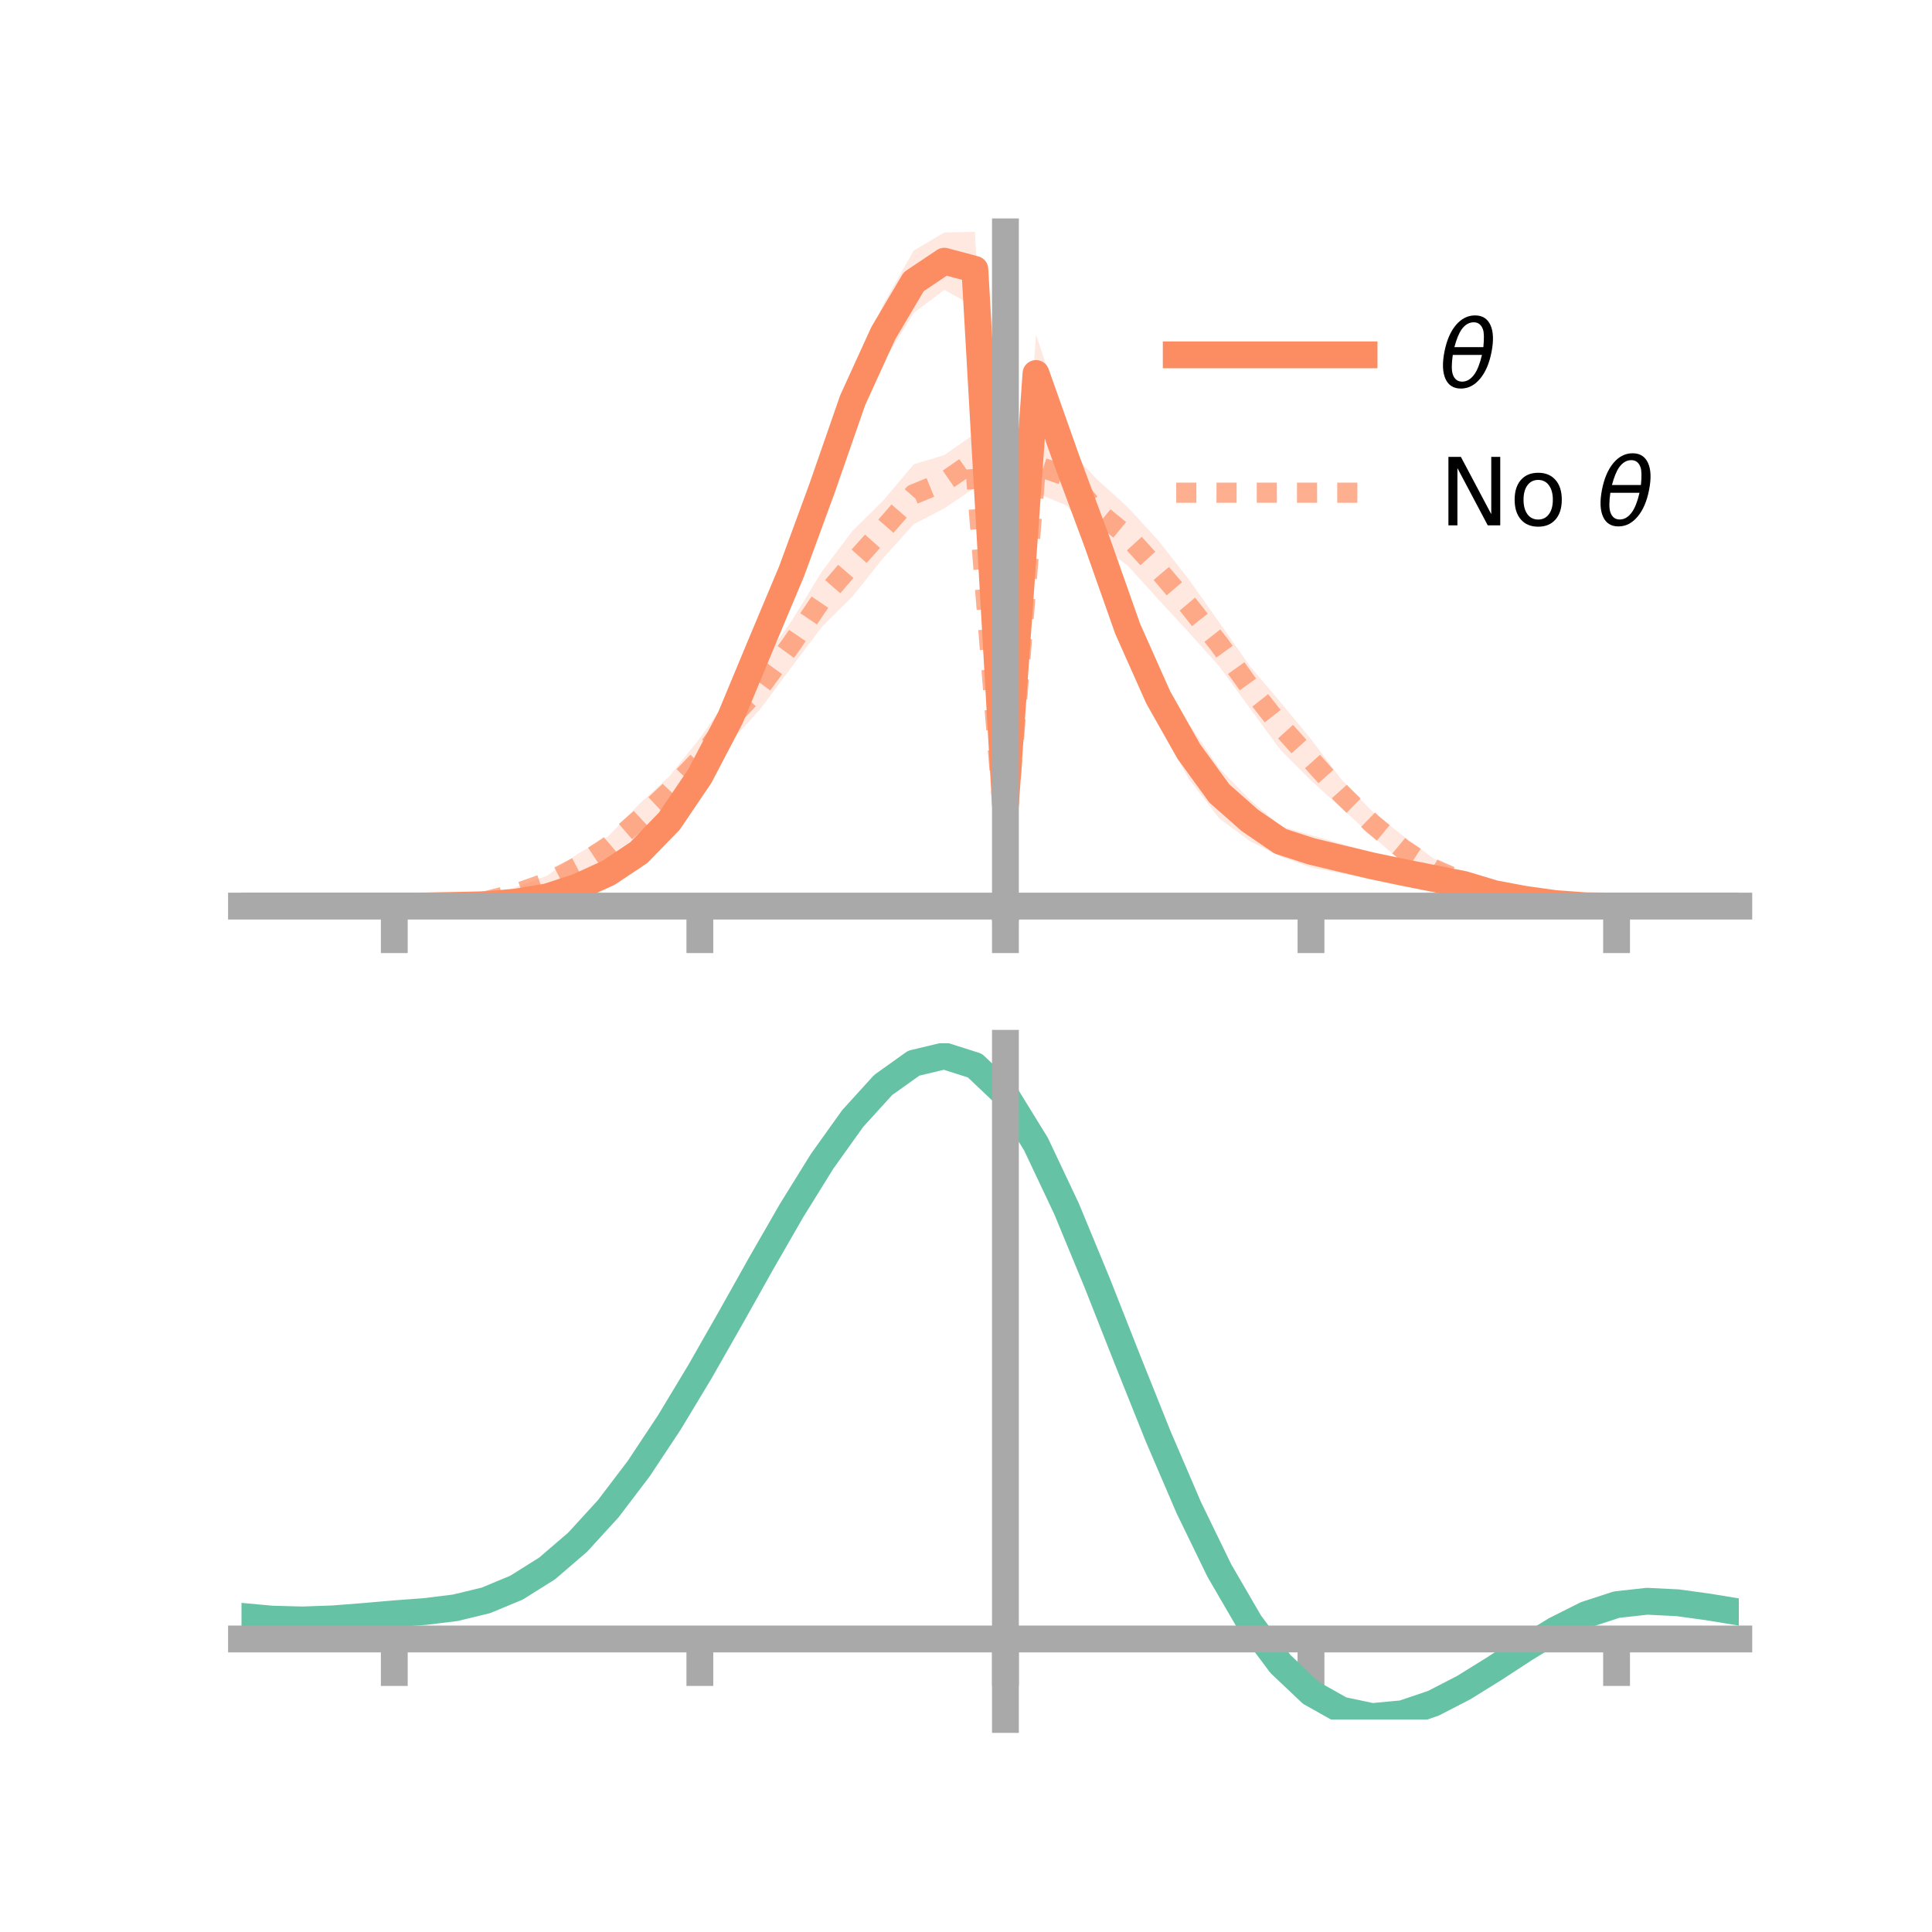 <?xml version="1.0" encoding="utf-8" standalone="no"?>
<!DOCTYPE svg PUBLIC "-//W3C//DTD SVG 1.1//EN"
  "http://www.w3.org/Graphics/SVG/1.1/DTD/svg11.dtd">
<!-- Created with matplotlib (https://matplotlib.org/) -->
<svg height="144pt" version="1.1" viewBox="0 0 144 144" width="144pt" xmlns="http://www.w3.org/2000/svg" xmlns:xlink="http://www.w3.org/1999/xlink">
 <defs>
  <style type="text/css">*{stroke-linecap:butt;stroke-linejoin:round;}</style>
 </defs>
 <g id="figure_1">
  <g id="patch_1">
   <path d="M 0 144 
L 144 144 
L 144 0 
L 0 0 
z
" style="fill:none;"/>
  </g>
  <g id="axes_1">
   <g id="patch_2">
    <path d="M 18 67.68 
L 129.6 67.68 
L 129.6 17.28 
L 18 17.28 
z
" style="fill:none;"/>
   </g>
   <g id="PolyCollection_1">
    <path clip-path="url(#p3f5b782178)" d="M 18 67.536 
L 18 67.536 
L 20.278 67.536 
L 22.555 67.536 
L 24.833 67.536 
L 27.11 67.536 
L 29.388 67.536 
L 31.665 67.466 
L 33.943 67.341 
L 36.22 67.181 
L 38.498 66.89 
L 40.776 66.329 
L 43.053 65.49 
L 45.331 64.316 
L 47.608 62.799 
L 49.886 60.095 
L 52.163 56.68 
L 54.441 52.353 
L 56.718 46.61 
L 58.996 40.666 
L 61.273 34.305 
L 63.551 27.953 
L 65.829 22.685 
L 68.106 18.674 
L 70.384 17.33 
L 72.661 17.28 
L 74.939 59.383 
L 77.216 24.937 
L 79.494 31.749 
L 81.771 38.02 
L 84.049 44.541 
L 86.327 50.026 
L 88.604 53.957 
L 90.882 57.272 
L 93.159 59.608 
L 95.437 61.579 
L 97.714 62.24 
L 99.992 62.895 
L 102.269 63.547 
L 104.547 64.153 
L 106.824 64.925 
L 109.102 65.493 
L 111.38 66.264 
L 113.657 66.786 
L 115.935 67.162 
L 118.212 67.454 
L 120.49 67.536 
L 122.767 67.536 
L 125.045 67.536 
L 127.322 67.536 
L 129.6 67.536 
L 129.6 67.536 
L 129.6 67.536 
L 127.322 67.536 
L 125.045 67.536 
L 122.767 67.536 
L 120.49 67.536 
L 118.212 67.572 
L 115.935 67.537 
L 113.657 67.28 
L 111.38 66.949 
L 109.102 66.346 
L 106.824 66.012 
L 104.547 65.877 
L 102.269 65.527 
L 99.992 65.096 
L 97.714 64.656 
L 95.437 63.838 
L 93.159 62.69 
L 90.882 61.01 
L 88.604 58.058 
L 86.327 53.929 
L 84.049 49.185 
L 81.771 42.793 
L 79.494 36.811 
L 77.216 30.742 
L 74.939 60.583 
L 72.661 22.872 
L 70.384 21.604 
L 68.106 23.318 
L 65.829 27.001 
L 63.551 31.716 
L 61.273 38.473 
L 58.996 44.521 
L 56.718 49.424 
L 54.441 54.626 
L 52.163 59.007 
L 49.886 62.32 
L 47.608 64.301 
L 45.331 65.822 
L 43.053 66.725 
L 40.776 67.373 
L 38.498 67.575 
L 36.22 67.68 
L 33.943 67.623 
L 31.665 67.582 
L 29.388 67.536 
L 27.11 67.536 
L 24.833 67.536 
L 22.555 67.536 
L 20.278 67.536 
L 18 67.536 
z
" style="fill:#fc8d62;fill-opacity:0.2;"/>
   </g>
   <g id="PolyCollection_2">
    <path clip-path="url(#p3f5b782178)" d="M 18 67.536 
L 18 67.536 
L 20.278 67.536 
L 22.555 67.536 
L 24.833 67.536 
L 27.11 67.536 
L 29.388 67.536 
L 31.665 67.474 
L 33.943 67.234 
L 36.22 66.93 
L 38.498 66.102 
L 40.776 65.273 
L 43.053 63.646 
L 45.331 62.338 
L 47.608 59.962 
L 49.886 57.865 
L 52.163 55.027 
L 54.441 51.791 
L 56.718 49.486 
L 58.996 46.294 
L 61.273 42.576 
L 63.551 39.553 
L 65.829 37.312 
L 68.106 34.606 
L 70.384 33.921 
L 72.661 32.323 
L 74.939 62.408 
L 77.216 32.645 
L 79.494 33.317 
L 81.771 35.732 
L 84.049 37.799 
L 86.327 40.277 
L 88.604 43.178 
L 90.882 46.402 
L 93.159 49.647 
L 95.437 52.335 
L 97.714 55.092 
L 99.992 58.106 
L 102.269 60.47 
L 104.547 62.275 
L 106.824 63.962 
L 109.102 65.235 
L 111.38 66.216 
L 113.657 66.863 
L 115.935 67.285 
L 118.212 67.45 
L 120.49 67.536 
L 122.767 67.536 
L 125.045 67.536 
L 127.322 67.536 
L 129.6 67.536 
L 129.6 67.536 
L 129.6 67.536 
L 127.322 67.536 
L 125.045 67.536 
L 122.767 67.536 
L 120.49 67.536 
L 118.212 67.569 
L 115.935 67.58 
L 113.657 67.349 
L 111.38 66.983 
L 109.102 66.27 
L 106.824 65.539 
L 104.547 64.281 
L 102.269 62.309 
L 99.992 60.245 
L 97.714 58.176 
L 95.437 55.894 
L 93.159 52.787 
L 90.882 49.671 
L 88.604 47.131 
L 86.327 44.669 
L 84.049 42.153 
L 81.771 40.49 
L 79.494 37.667 
L 77.216 36.739 
L 74.939 63.485 
L 72.661 36.348 
L 70.384 37.892 
L 68.106 39.068 
L 65.829 41.594 
L 63.551 44.444 
L 61.273 46.708 
L 58.996 49.72 
L 56.718 52.785 
L 54.441 55.312 
L 52.163 58.168 
L 49.886 60.118 
L 47.608 62.282 
L 45.331 63.843 
L 43.053 65.547 
L 40.776 66.292 
L 38.498 67.071 
L 36.22 67.404 
L 33.943 67.537 
L 31.665 67.583 
L 29.388 67.536 
L 27.11 67.536 
L 24.833 67.536 
L 22.555 67.536 
L 20.278 67.536 
L 18 67.536 
z
" style="fill:#fc8d62;fill-opacity:0.2;"/>
   </g>
   <g id="matplotlib.axis_1">
    <g id="xtick_1">
     <g id="line2d_1">
      <defs>
       <path d="M 0 0 
L 0 3.5 
" id="m8dc7022bbc" style="stroke:#a9a9a9;stroke-width:2;"/>
      </defs>
      <g>
       <use style="fill:#a9a9a9;stroke:#a9a9a9;stroke-width:2;" x="29.388" xlink:href="#m8dc7022bbc" y="67.536"/>
      </g>
     </g>
    </g>
    <g id="xtick_2">
     <g id="line2d_2">
      <g>
       <use style="fill:#a9a9a9;stroke:#a9a9a9;stroke-width:2;" x="52.163" xlink:href="#m8dc7022bbc" y="67.536"/>
      </g>
     </g>
    </g>
    <g id="xtick_3">
     <g id="line2d_3">
      <g>
       <use style="fill:#a9a9a9;stroke:#a9a9a9;stroke-width:2;" x="74.939" xlink:href="#m8dc7022bbc" y="67.536"/>
      </g>
     </g>
    </g>
    <g id="xtick_4">
     <g id="line2d_4">
      <g>
       <use style="fill:#a9a9a9;stroke:#a9a9a9;stroke-width:2;" x="97.714" xlink:href="#m8dc7022bbc" y="67.536"/>
      </g>
     </g>
    </g>
    <g id="xtick_5">
     <g id="line2d_5">
      <g>
       <use style="fill:#a9a9a9;stroke:#a9a9a9;stroke-width:2;" x="120.49" xlink:href="#m8dc7022bbc" y="67.536"/>
      </g>
     </g>
    </g>
   </g>
   <g id="matplotlib.axis_2"/>
   <g id="line2d_6">
    <path clip-path="url(#p3f5b782178)" d="M 18 67.536 
L 20.278 67.536 
L 22.555 67.536 
L 24.833 67.536 
L 27.11 67.536 
L 29.388 67.536 
L 31.665 67.524 
L 33.943 67.482 
L 36.22 67.431 
L 38.498 67.232 
L 40.776 66.851 
L 43.053 66.107 
L 45.331 65.069 
L 47.608 63.55 
L 49.886 61.207 
L 52.163 57.843 
L 54.441 53.49 
L 56.718 48.017 
L 58.996 42.593 
L 61.273 36.389 
L 63.551 29.835 
L 65.829 24.843 
L 68.106 20.996 
L 70.384 19.467 
L 72.661 20.076 
L 74.939 59.983 
L 77.216 27.839 
L 79.494 34.28 
L 81.771 40.407 
L 84.049 46.863 
L 86.327 51.977 
L 88.604 56.007 
L 90.882 59.141 
L 93.159 61.149 
L 95.437 62.709 
L 97.714 63.448 
L 99.992 63.996 
L 102.269 64.537 
L 104.547 65.015 
L 106.824 65.468 
L 109.102 65.92 
L 111.38 66.607 
L 113.657 67.033 
L 115.935 67.35 
L 118.212 67.513 
L 120.49 67.536 
L 122.767 67.536 
L 125.045 67.536 
L 127.322 67.536 
L 129.6 67.536 
" style="fill:none;stroke:#fc8d62;stroke-linecap:square;stroke-width:2;"/>
   </g>
   <g id="line2d_7">
    <path clip-path="url(#p3f5b782178)" d="M 18 67.536 
L 20.278 67.536 
L 22.555 67.536 
L 24.833 67.536 
L 27.11 67.536 
L 29.388 67.536 
L 31.665 67.528 
L 33.943 67.385 
L 36.22 67.167 
L 38.498 66.587 
L 40.776 65.782 
L 43.053 64.596 
L 45.331 63.091 
L 47.608 61.122 
L 49.886 58.991 
L 52.163 56.598 
L 54.441 53.552 
L 56.718 51.136 
L 58.996 48.007 
L 61.273 44.642 
L 63.551 41.998 
L 65.829 39.453 
L 68.106 36.837 
L 70.384 35.906 
L 72.661 34.335 
L 74.939 62.946 
L 77.216 34.692 
L 79.494 35.492 
L 81.771 38.111 
L 84.049 39.976 
L 86.327 42.473 
L 88.604 45.154 
L 90.882 48.036 
L 93.159 51.217 
L 95.437 54.114 
L 97.714 56.634 
L 99.992 59.175 
L 102.269 61.389 
L 104.547 63.278 
L 106.824 64.75 
L 109.102 65.753 
L 111.38 66.6 
L 113.657 67.106 
L 115.935 67.433 
L 118.212 67.51 
L 120.49 67.536 
L 122.767 67.536 
L 125.045 67.536 
L 127.322 67.536 
L 129.6 67.536 
" style="fill:none;stroke:#fc8d62;stroke-dasharray:1.5,1.5;stroke-dashoffset:0;stroke-opacity:0.7;stroke-width:1.5;"/>
   </g>
   <g id="patch_3">
    <path d="M 74.939 67.68 
L 74.939 17.28 
" style="fill:none;stroke:#a9a9a9;stroke-linecap:square;stroke-linejoin:miter;stroke-width:2;"/>
   </g>
   <g id="patch_4">
    <path d="M 129.6 67.68 
L 129.6 17.28 
" style="fill:none;"/>
   </g>
   <g id="patch_5">
    <path d="M 18 67.536 
L 129.6 67.536 
" style="fill:none;stroke:#a9a9a9;stroke-linecap:square;stroke-linejoin:miter;stroke-width:2;"/>
   </g>
   <g id="patch_6">
    <path d="M 18 17.28 
L 129.6 17.28 
" style="fill:none;"/>
   </g>
   <g id="legend_1">
    <g id="line2d_8">
     <path d="M 87.67 26.449 
L 101.67 26.449 
" style="fill:none;stroke:#fc8d62;stroke-linecap:square;stroke-width:2;"/>
    </g>
    <g id="line2d_9"/>
    <g id="text_1">
     <!-- $\theta$ -->
     <g transform="translate(107.27 28.899)scale(0.07 -0.07)">
      <defs>
       <path d="M 45.516 34.672 
L 14.453 34.672 
Q 12.359 20.062 14.5 13.875 
Q 17.188 6.25 24.469 6.25 
Q 31.781 6.25 37.359 13.922 
Q 42.234 20.656 45.516 34.672 
z
M 47.016 42.969 
Q 48.344 56.844 46.625 61.719 
Q 43.953 69.438 36.766 69.438 
Q 29.297 69.438 23.828 61.812 
Q 19.531 55.672 16.156 42.969 
z
M 38.188 76.766 
Q 49.906 76.766 54.594 66.406 
Q 59.281 56.109 55.719 37.844 
Q 52.203 19.625 43.453 9.281 
Q 34.766 -1.125 23.047 -1.125 
Q 11.281 -1.125 6.641 9.281 
Q 2 19.625 5.516 37.844 
Q 9.078 56.109 17.719 66.406 
Q 26.422 76.766 38.188 76.766 
z
" id="DejaVuSans-Oblique-952"/>
      </defs>
      <use transform="translate(0 0.234)" xlink:href="#DejaVuSans-Oblique-952"/>
     </g>
    </g>
    <g id="line2d_10">
     <path d="M 87.67 36.724 
L 101.67 36.724 
" style="fill:none;stroke:#fc8d62;stroke-dasharray:1.5,1.5;stroke-dashoffset:0;stroke-opacity:0.7;stroke-width:1.5;"/>
    </g>
    <g id="line2d_11"/>
    <g id="text_2">
     <!-- No $\theta$ -->
     <g transform="translate(107.27 39.174)scale(0.07 -0.07)">
      <defs>
       <path d="M 9.812 72.906 
L 23.094 72.906 
L 55.422 11.922 
L 55.422 72.906 
L 64.984 72.906 
L 64.984 0 
L 51.703 0 
L 19.391 60.984 
L 19.391 0 
L 9.812 0 
z
" id="DejaVuSans-78"/>
       <path d="M 30.609 48.391 
Q 23.391 48.391 19.188 42.75 
Q 14.984 37.109 14.984 27.297 
Q 14.984 17.484 19.156 11.844 
Q 23.344 6.203 30.609 6.203 
Q 37.797 6.203 41.984 11.859 
Q 46.188 17.531 46.188 27.297 
Q 46.188 37.016 41.984 42.703 
Q 37.797 48.391 30.609 48.391 
z
M 30.609 56 
Q 42.328 56 49.016 48.375 
Q 55.719 40.766 55.719 27.297 
Q 55.719 13.875 49.016 6.219 
Q 42.328 -1.422 30.609 -1.422 
Q 18.844 -1.422 12.172 6.219 
Q 5.516 13.875 5.516 27.297 
Q 5.516 40.766 12.172 48.375 
Q 18.844 56 30.609 56 
z
" id="DejaVuSans-111"/>
       <path id="DejaVuSans-32"/>
      </defs>
      <use transform="translate(0 0.234)" xlink:href="#DejaVuSans-78"/>
      <use transform="translate(74.805 0.234)" xlink:href="#DejaVuSans-111"/>
      <use transform="translate(135.986 0.234)" xlink:href="#DejaVuSans-32"/>
      <use transform="translate(167.773 0.234)" xlink:href="#DejaVuSans-Oblique-952"/>
     </g>
    </g>
   </g>
  </g>
  <g id="axes_2">
   <g id="patch_7">
    <path d="M 18 128.16 
L 129.6 128.16 
L 129.6 77.76 
L 18 77.76 
z
" style="fill:none;"/>
   </g>
   <g id="PolyCollection_3">
    <path clip-path="url(#p007c3b5c68)" d="M 18 120.512 
L 18 120.434 
L 20.278 120.651 
L 22.555 120.711 
L 24.833 120.624 
L 27.11 120.438 
L 29.388 120.232 
L 31.665 120.058 
L 33.943 119.773 
L 36.22 119.215 
L 38.498 118.255 
L 40.776 116.803 
L 43.053 114.808 
L 45.331 112.262 
L 47.608 109.197 
L 49.886 105.68 
L 52.163 101.813 
L 54.441 97.725 
L 56.718 93.57 
L 58.996 89.523 
L 61.273 85.774 
L 63.551 82.52 
L 65.829 79.965 
L 68.106 78.313 
L 70.384 77.76 
L 72.661 78.497 
L 74.939 80.692 
L 77.216 84.437 
L 79.494 89.328 
L 81.771 94.916 
L 84.049 100.781 
L 86.327 106.557 
L 88.604 111.942 
L 90.882 116.704 
L 93.159 120.678 
L 95.437 123.768 
L 97.714 125.945 
L 99.992 127.237 
L 102.269 127.724 
L 104.547 127.519 
L 106.824 126.762 
L 109.102 125.608 
L 111.38 124.219 
L 113.657 122.759 
L 115.935 121.388 
L 118.212 120.258 
L 120.49 119.519 
L 122.767 119.269 
L 125.045 119.387 
L 127.322 119.71 
L 129.6 120.095 
L 129.6 120.199 
L 129.6 120.199 
L 127.322 119.838 
L 125.045 119.535 
L 122.767 119.428 
L 120.49 119.683 
L 118.212 120.431 
L 115.935 121.589 
L 113.657 123.006 
L 111.38 124.519 
L 109.102 125.959 
L 106.824 127.154 
L 104.547 127.939 
L 102.269 128.16 
L 99.992 127.685 
L 97.714 126.412 
L 95.437 124.28 
L 93.159 121.269 
L 90.882 117.411 
L 88.604 112.796 
L 86.327 107.577 
L 84.049 101.977 
L 81.771 96.287 
L 79.494 90.862 
L 77.216 86.11 
L 74.939 82.473 
L 72.661 80.347 
L 70.384 79.637 
L 68.106 80.173 
L 65.829 81.767 
L 63.551 84.224 
L 61.273 87.348 
L 58.996 90.941 
L 56.718 94.813 
L 54.441 98.782 
L 52.163 102.684 
L 49.886 106.372 
L 47.608 109.726 
L 45.331 112.652 
L 43.053 115.088 
L 40.776 117.006 
L 38.498 118.412 
L 36.22 119.349 
L 33.943 119.895 
L 31.665 120.172 
L 29.388 120.338 
L 27.11 120.529 
L 24.833 120.697 
L 22.555 120.77 
L 20.278 120.711 
L 18 120.512 
z
" style="fill:#66c2a5;fill-opacity:0.2;"/>
   </g>
   <g id="matplotlib.axis_3">
    <g id="xtick_6">
     <g id="line2d_12">
      <g>
       <use style="fill:#a9a9a9;stroke:#a9a9a9;stroke-width:2;" x="29.388" xlink:href="#m8dc7022bbc" y="122.159"/>
      </g>
     </g>
    </g>
    <g id="xtick_7">
     <g id="line2d_13">
      <g>
       <use style="fill:#a9a9a9;stroke:#a9a9a9;stroke-width:2;" x="52.163" xlink:href="#m8dc7022bbc" y="122.159"/>
      </g>
     </g>
    </g>
    <g id="xtick_8">
     <g id="line2d_14">
      <g>
       <use style="fill:#a9a9a9;stroke:#a9a9a9;stroke-width:2;" x="74.939" xlink:href="#m8dc7022bbc" y="122.159"/>
      </g>
     </g>
    </g>
    <g id="xtick_9">
     <g id="line2d_15">
      <g>
       <use style="fill:#a9a9a9;stroke:#a9a9a9;stroke-width:2;" x="97.714" xlink:href="#m8dc7022bbc" y="122.159"/>
      </g>
     </g>
    </g>
    <g id="xtick_10">
     <g id="line2d_16">
      <g>
       <use style="fill:#a9a9a9;stroke:#a9a9a9;stroke-width:2;" x="120.49" xlink:href="#m8dc7022bbc" y="122.159"/>
      </g>
     </g>
    </g>
   </g>
   <g id="matplotlib.axis_4"/>
   <g id="line2d_17">
    <path clip-path="url(#p007c3b5c68)" d="M 18 120.473 
L 20.278 120.681 
L 22.555 120.741 
L 24.833 120.66 
L 27.11 120.483 
L 29.388 120.285 
L 31.665 120.115 
L 33.943 119.834 
L 36.22 119.282 
L 38.498 118.334 
L 40.776 116.905 
L 43.053 114.948 
L 45.331 112.457 
L 47.608 109.461 
L 49.886 106.026 
L 52.163 102.249 
L 54.441 98.254 
L 56.718 94.192 
L 58.996 90.232 
L 61.273 86.561 
L 63.551 83.372 
L 65.829 80.866 
L 68.106 79.243 
L 70.384 78.698 
L 72.661 79.422 
L 74.939 81.582 
L 77.216 85.274 
L 79.494 90.095 
L 81.771 95.602 
L 84.049 101.379 
L 86.327 107.067 
L 88.604 112.369 
L 90.882 117.058 
L 93.159 120.973 
L 95.437 124.024 
L 97.714 126.179 
L 99.992 127.461 
L 102.269 127.942 
L 104.547 127.729 
L 106.824 126.958 
L 109.102 125.783 
L 111.38 124.369 
L 113.657 122.883 
L 115.935 121.488 
L 118.212 120.344 
L 120.49 119.601 
L 122.767 119.348 
L 125.045 119.461 
L 127.322 119.774 
L 129.6 120.147 
" style="fill:none;stroke:#66c2a5;stroke-linecap:square;stroke-width:2;"/>
   </g>
   <g id="patch_8">
    <path d="M 74.939 128.16 
L 74.939 77.76 
" style="fill:none;stroke:#a9a9a9;stroke-linecap:square;stroke-linejoin:miter;stroke-width:2;"/>
   </g>
   <g id="patch_9">
    <path d="M 129.6 128.16 
L 129.6 77.76 
" style="fill:none;"/>
   </g>
   <g id="patch_10">
    <path d="M 18 122.159 
L 129.6 122.159 
" style="fill:none;stroke:#a9a9a9;stroke-linecap:square;stroke-linejoin:miter;stroke-width:2;"/>
   </g>
   <g id="patch_11">
    <path d="M 18 77.76 
L 129.6 77.76 
" style="fill:none;"/>
   </g>
  </g>
 </g>
 <defs>
  <clipPath id="p3f5b782178">
   <rect height="50.4" width="111.6" x="18" y="17.28"/>
  </clipPath>
  <clipPath id="p007c3b5c68">
   <rect height="50.4" width="111.6" x="18" y="77.76"/>
  </clipPath>
 </defs>
</svg>
